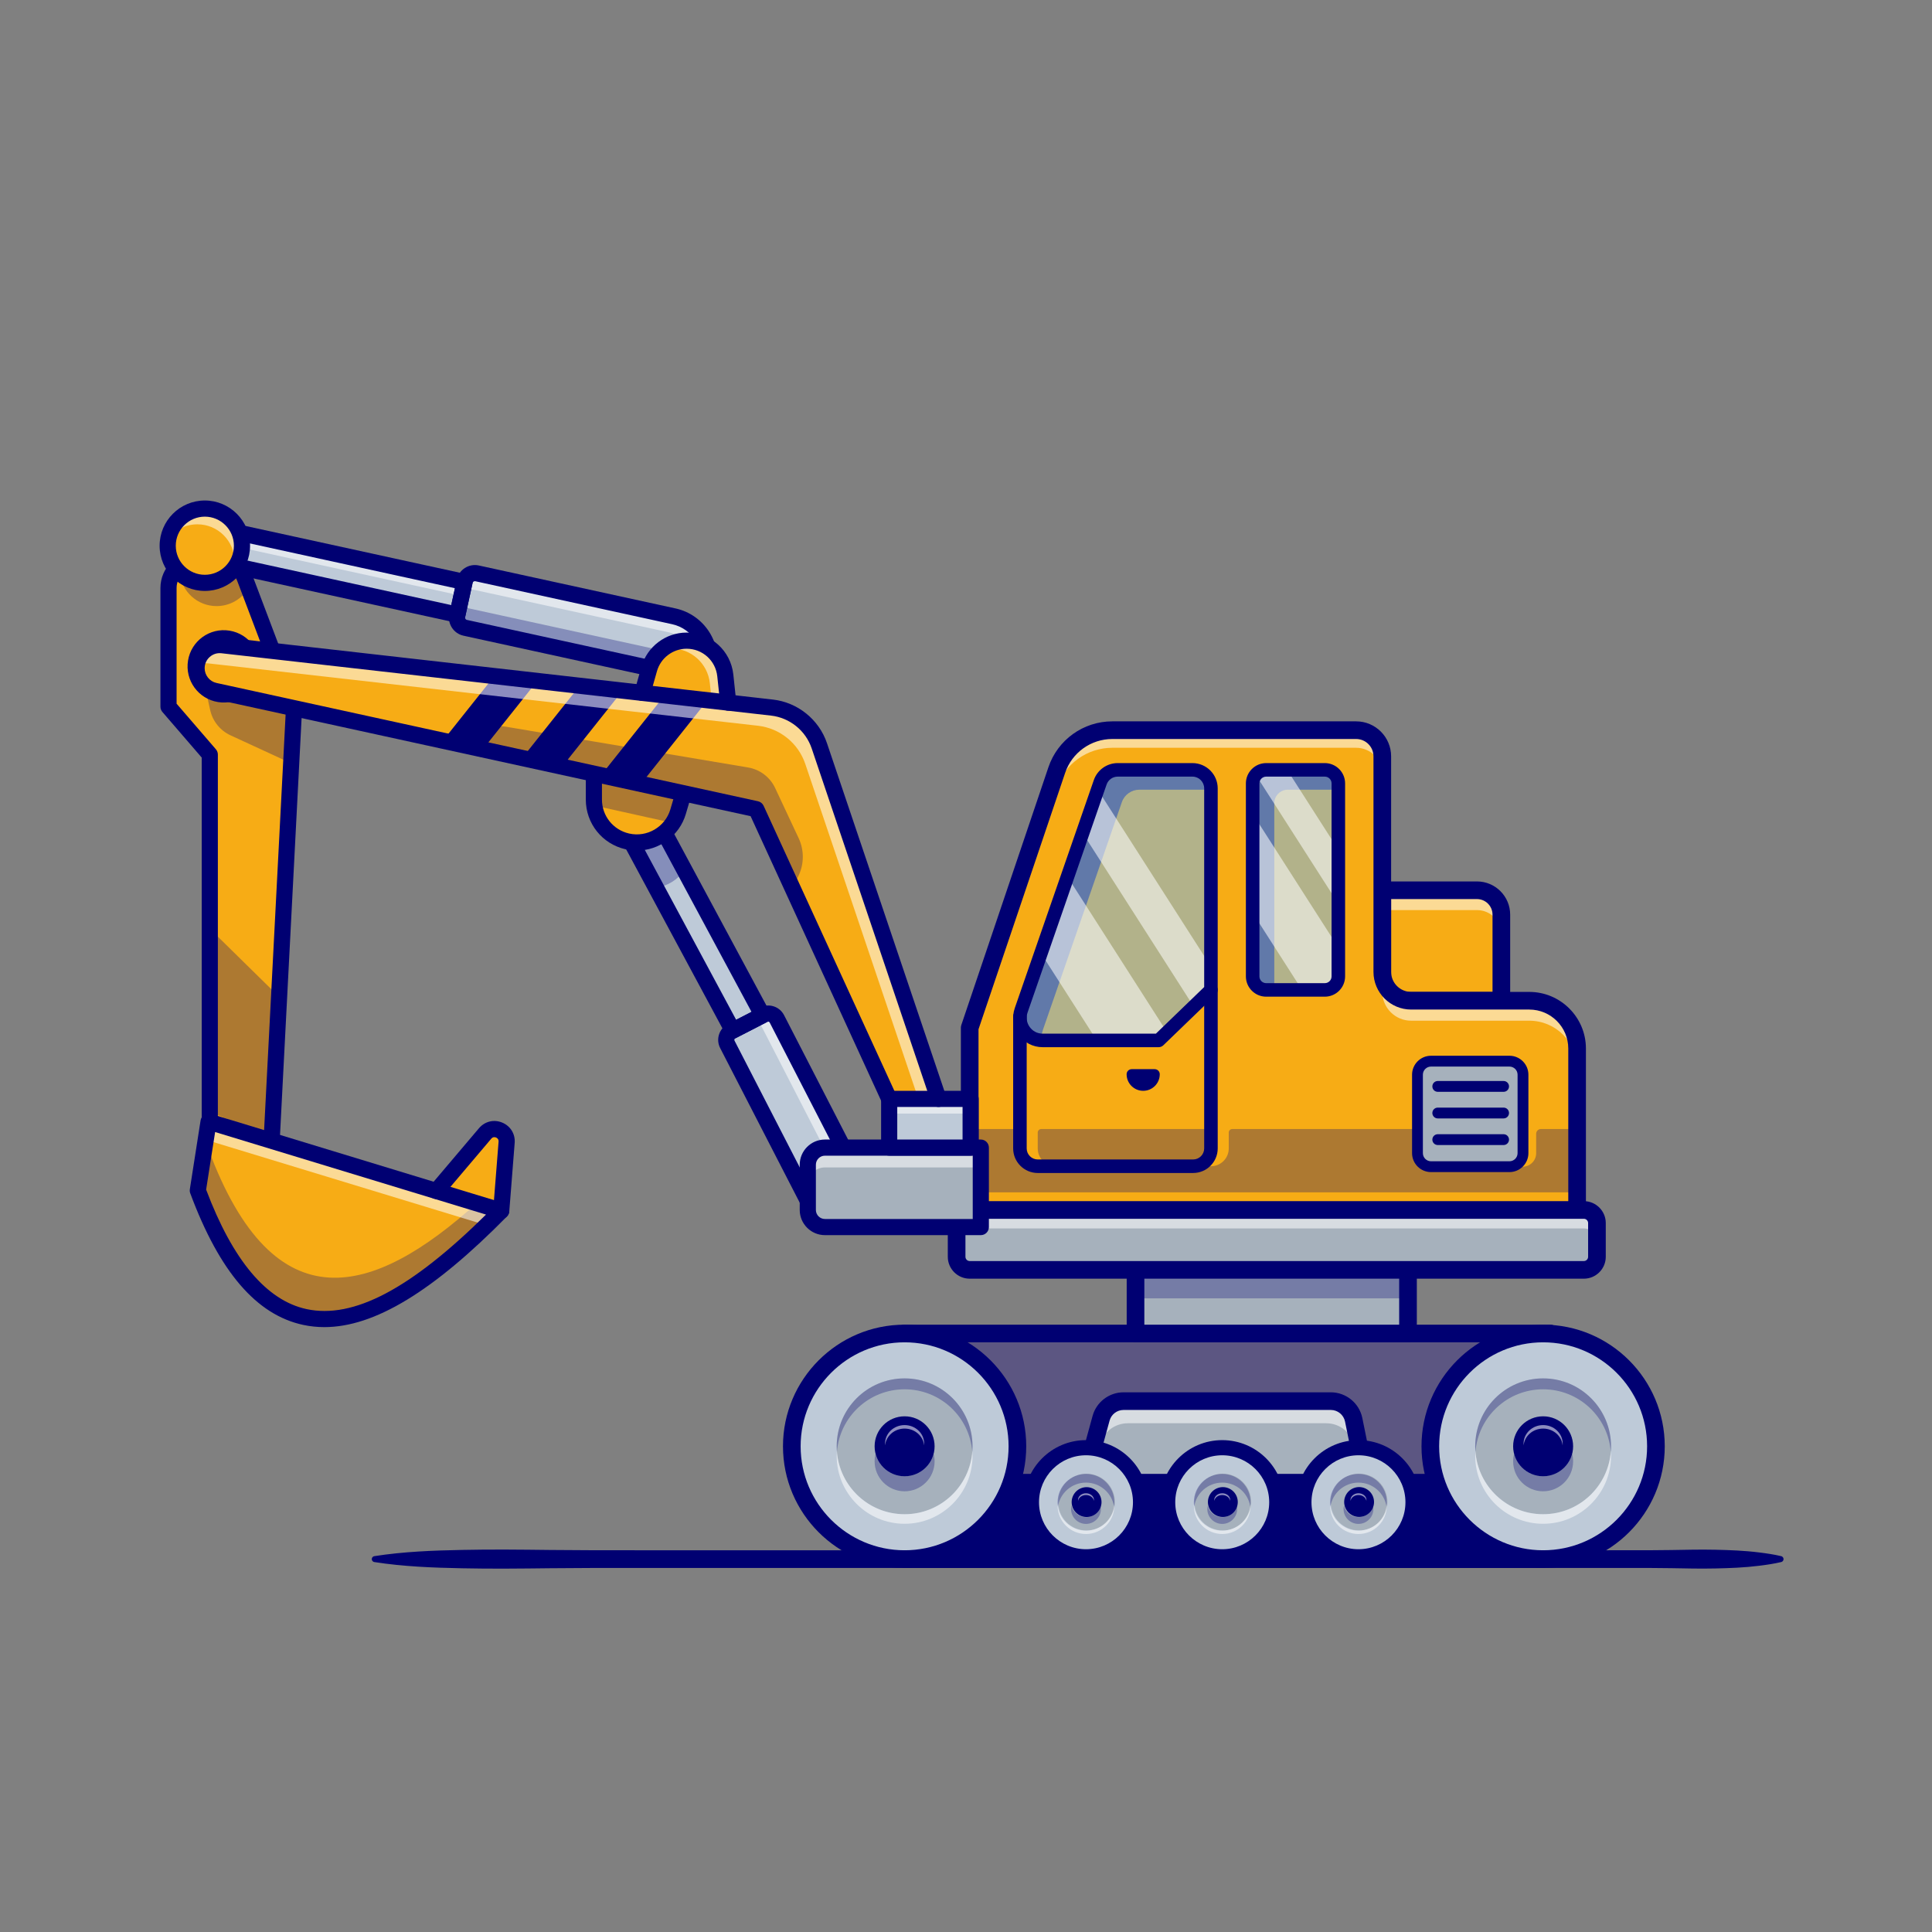 <?xml version="1.0" encoding="utf-8"?>
<!-- Generator: Adobe Illustrator 27.5.0, SVG Export Plug-In . SVG Version: 6.00 Build 0)  -->
<svg version="1.1" id="Layer_1" xmlns="http://www.w3.org/2000/svg" xmlns:xlink="http://www.w3.org/1999/xlink" x="0px" y="0px"
	 viewBox="0 0 4000 4000" style="enable-background:new 0 0 4000 4000;" xml:space="preserve">
<rect x="0" y="0" width="4000" height="4000" fill="#808080" stroke="none"/>
<g>
	<!-- <rect style="fill:#E4F1F2;" width="4000" height="4000"/> -->
	<g>
		<g>
			<polygon style="fill:#5C5682;" points="3209.942,2760.857 1872.89,2760.857 1842.449,3079.563 3194.854,3079.563 			"/>
			<path style="fill:#000072;" d="M3197.446,3082.28H1839.463l30.957-324.141h1342.373L3197.446,3082.28z M1845.439,3076.845
				h1346.821l14.829-313.271H1875.361L1845.439,3076.845z"/>
		</g>
		<g>
			<path style="fill:#A6B1BC;" d="M2861.217,3227.946h-661.455l77.576-283.041c7.123-25.989,30.744-44.007,57.691-44.007h410.874
				c28.448,0,52.96,20.035,58.622,47.913L2861.217,3227.946z"/>
			<path style="fill:#000072;" d="M2864.414,3230.561h-668.081l78.486-286.348c7.412-27.043,32.173-45.93,60.21-45.93h410.874
				c29.565,0,55.298,21.033,61.187,50.007L2864.414,3230.561z M2203.188,3225.331h654.829l-56.055-276.001
				c-5.391-26.55-28.97-45.818-56.06-45.818h-410.874c-25.693,0-48.379,17.305-55.171,42.083L2203.188,3225.331z"/>
		</g>
		<g style="opacity:0.55;">
			<path style="fill:#FFFFFF;" d="M2861.24,3227.921h-9.299l-47.39-233.308c-5.714-27.84-30.193-47.894-58.649-47.894h-410.88
				c-26.944,0-50.583,18.037-57.697,44.029l-65.035,237.173h-12.548l77.583-282.995c7.114-25.992,30.753-44.029,57.697-44.029
				h410.88c28.457,0,52.936,20.054,58.649,47.894L2861.24,3227.921z"/>
		</g>
		<g>
			<rect x="1911.764" y="3051.511" style="fill:#000072;" width="1275.305" height="174.282"/>
		</g>
		<g>
			<path style="fill:#000072;" d="M2861.216,3246.213h-661.455c-5.698,0-11.069-2.659-14.521-7.188
				c-3.457-4.531-4.6-10.413-3.096-15.908l79.917-291.587c7.896-28.792,34.258-48.899,64.106-48.899h429.229
				c31.475,0,58.872,22.39,65.142,53.237l58.579,288.442c1.089,5.371-0.288,10.95-3.76,15.195
				C2871.89,3243.749,2866.699,3246.213,2861.216,3246.213z M2223.706,3209.679h615.161l-54.131-266.538
				c-2.822-13.892-15.161-23.977-29.341-23.977h-429.229c-13.442,0-25.317,9.055-28.872,22.024L2223.706,3209.679z"/>
		</g>
		<g>
			<circle style="fill:#BECAD8;" cx="1872.89" cy="2994.401" r="233.544"/>
			<path style="fill:#000072;" d="M1872.891,3230.561c-130.22,0-236.157-105.942-236.157-236.16s105.938-236.16,236.157-236.16
				s236.157,105.942,236.157,236.16S2003.11,3230.561,1872.891,3230.561z M1872.891,2763.471
				c-127.334,0-230.933,103.594-230.933,230.93s103.599,230.93,230.933,230.93s230.933-103.594,230.933-230.93
				S2000.225,2763.471,1872.891,2763.471z"/>
		</g>
		<g>
			<circle style="fill:#A6B1BC;" cx="1872.89" cy="2994.401" r="140.614"/>
		</g>
		<g style="opacity:0.3;">
			<path style="fill:#000072;" d="M2013.498,2994.411c0,3.787-0.17,7.573-0.508,11.305
				c-5.708-72.406-66.245-129.326-140.121-129.326c-73.876,0-134.356,56.919-140.065,129.326c-0.339-3.731-0.509-7.518-0.509-11.305
				c0-77.663,62.911-140.63,140.574-140.63C1950.531,2853.781,2013.498,2916.748,2013.498,2994.411z"/>
		</g>
		<g style="opacity:0.55;">
			<path style="fill:#FFFFFF;" d="M2013.498,3014.194c0,77.663-62.966,140.629-140.629,140.629
				c-77.663,0-140.574-62.966-140.574-140.629c0-3.335,0.113-6.614,0.396-9.892c5.031,73.084,65.849,130.738,140.178,130.738
				c74.327,0,135.203-57.653,140.234-130.738C2013.385,3007.58,2013.498,3010.859,2013.498,3014.194z"/>
		</g>
		<g>
			<circle style="fill:#000072;" cx="1872.89" cy="2994.401" r="62.091"/>
		</g>
		<g style="opacity:0.55;">
			<path style="fill:#FFFFFF;" d="M1913.412,2988.888c0,1.222-0.074,2.41-0.185,3.598c-1.881-19.494-19.256-34.761-40.357-34.761
				s-38.439,15.267-40.32,34.761c-0.111-1.188-0.184-2.376-0.184-3.598c0-21.206,18.149-38.395,40.504-38.395
				C1895.263,2950.493,1913.412,2967.682,1913.412,2988.888z"/>
		</g>
		<g style="opacity:0.3;">
			<path style="fill:#000072;" d="M1934.988,3025.499c0,34.309-27.81,62.062-62.119,62.062c-34.253,0-62.062-27.753-62.062-62.062
				c0-5.37,0.678-10.571,1.978-15.544c6.896,26.735,31.201,46.519,60.085,46.519c28.939,0,53.245-19.783,60.14-46.519
				C1934.309,3014.928,1934.988,3020.129,1934.988,3025.499z"/>
		</g>
		<g>
			<path style="fill:#000072;" d="M1872.891,3246.213c-138.848,0-251.812-112.964-251.812-251.812s112.964-251.812,251.812-251.812
				s251.812,112.964,251.812,251.812S2011.738,3246.213,1872.891,3246.213z M1872.891,2779.123
				c-118.706,0-215.278,96.572-215.278,215.278s96.572,215.278,215.278,215.278s215.278-96.572,215.278-215.278
				S1991.597,2779.123,1872.891,2779.123z"/>
		</g>
		<g>
			<circle style="fill:#BECAD8;" cx="3194.875" cy="2994.401" r="233.544"/>
			<path style="fill:#000072;" d="M3194.873,3230.561c-130.215,0-236.152-105.942-236.152-236.16s105.938-236.16,236.152-236.16
				c130.22,0,236.157,105.942,236.157,236.16S3325.093,3230.561,3194.873,3230.561z M3194.873,2763.471
				c-127.334,0-230.928,103.594-230.928,230.93s103.594,230.93,230.928,230.93s230.933-103.594,230.933-230.93
				S3322.207,2763.471,3194.873,2763.471z"/>
		</g>
		<g>
			<circle style="fill:#A6B1BC;" cx="3194.875" cy="2994.401" r="140.614"/>
		</g>
		<g style="opacity:0.3;">
			<path style="fill:#000072;" d="M3335.483,2994.411c0,3.787-0.17,7.573-0.509,11.305c-5.708-72.406-66.245-129.326-140.12-129.326
				c-73.876,0-134.356,56.919-140.065,129.326c-0.34-3.731-0.509-7.518-0.509-11.305c0-77.663,62.911-140.63,140.574-140.63
				C3272.517,2853.781,3335.483,2916.748,3335.483,2994.411z"/>
		</g>
		<g style="opacity:0.55;">
			<path style="fill:#FFFFFF;" d="M3335.483,3014.194c0,77.663-62.966,140.629-140.629,140.629
				c-77.663,0-140.574-62.966-140.574-140.629c0-3.335,0.113-6.614,0.396-9.892c5.031,73.084,65.849,130.738,140.178,130.738
				c74.327,0,135.203-57.653,140.233-130.738C3335.37,3007.58,3335.483,3010.859,3335.483,3014.194z"/>
		</g>
		<g>
			<circle style="fill:#000072;" cx="3194.875" cy="2994.401" r="62.091"/>
		</g>
		<g style="opacity:0.3;">
			<path style="fill:#000072;" d="M3256.973,3025.499c0,34.309-27.81,62.062-62.119,62.062c-34.253,0-62.063-27.753-62.063-62.062
				c0-5.37,0.677-10.571,1.978-15.544c6.896,26.735,31.201,46.519,60.085,46.519c28.939,0,53.244-19.783,60.14-46.519
				C3256.294,3014.928,3256.973,3020.129,3256.973,3025.499z"/>
		</g>
		<g>
			<path style="fill:#000072;" d="M3194.873,3246.213c-138.848,0-251.807-112.964-251.807-251.812s112.959-251.812,251.807-251.812
				s251.812,112.964,251.812,251.812S3333.721,3246.213,3194.873,3246.213z M3194.873,2779.123
				c-118.701,0-215.273,96.572-215.273,215.278s96.572,215.278,215.273,215.278c118.706,0,215.278-96.572,215.278-215.278
				S3313.579,2779.123,3194.873,2779.123z"/>
		</g>
		<g>
			<path style="fill:#000072;" d="M3194.873,3246.213H1872.891c-10.088,0-18.267-8.179-18.267-18.267s8.179-18.267,18.267-18.267
				h1321.982c10.088,0,18.267,8.179,18.267,18.267S3204.961,3246.213,3194.873,3246.213z"/>
		</g>
		<g>
			<path style="fill:#000072;" d="M3209.941,2779.123H1872.891c-10.088,0-18.267-8.179-18.267-18.267s8.179-18.267,18.267-18.267
				h1337.051c10.088,0,18.267,8.179,18.267,18.267S3220.029,2779.123,3209.941,2779.123z"/>
		</g>
		<g>
			<g>
				
					<ellipse transform="matrix(0.707 -0.707 0.707 0.707 -1540.732 2500.845)" style="fill:#BECAD8;" cx="2248.422" cy="3110.251" rx="112.95" ry="112.95"/>
				<path style="fill:#000072;" d="M2248.423,3225.815c-63.721,0-115.562-51.843-115.562-115.564s51.841-115.564,115.562-115.564
					s115.562,51.843,115.562,115.564S2312.144,3225.815,2248.423,3225.815z M2248.423,2999.916
					c-60.84,0-110.337,49.495-110.337,110.334s49.497,110.334,110.337,110.334s110.337-49.495,110.337-110.334
					S2309.263,2999.916,2248.423,2999.916z"/>
			</g>
			<g>
				
					<ellipse transform="matrix(0.924 -0.383 0.383 0.924 -1019.09 1097.187)" style="fill:#A6B1BC;" cx="2248.422" cy="3110.251" rx="58.74" ry="58.74"/>
			</g>
			<g style="opacity:0.55;">
				<path style="fill:#FFFFFF;" d="M2307.19,3117.219c0,32.439-26.329,58.768-58.769,58.768s-58.769-26.329-58.769-58.768
					c0-1.143,0.057-2.342,0.114-3.485c1.771,30.841,27.357,55.285,58.654,55.285s56.884-24.444,58.654-55.285
					C2307.133,3114.877,2307.19,3116.076,2307.19,3117.219z"/>
			</g>
			<g style="opacity:0.3;">
				<path style="fill:#000072;" d="M2307.19,3110.251c0,3.027-0.229,6.054-0.686,8.967c-4.397-28.1-28.727-49.631-58.083-49.631
					s-53.686,21.531-58.083,49.631c-0.458-2.913-0.686-5.94-0.686-8.967c0-32.44,26.329-58.711,58.769-58.711
					S2307.19,3077.811,2307.19,3110.251z"/>
			</g>
			<g>
				
					<ellipse transform="matrix(0.924 -0.383 0.383 0.924 -1019.09 1097.187)" style="fill:#000072;" cx="2248.422" cy="3110.251" rx="30.898" ry="30.898"/>
			</g>
			<g style="opacity:0.3;">
				<path style="fill:#000072;" d="M2279.319,3124.186c0,17.077-13.821,30.897-30.897,30.897s-30.897-13.821-30.897-30.897
					c0-2.399,0.285-4.741,0.799-6.967c3.141,13.706,15.42,23.929,30.098,23.929s26.957-10.223,30.098-23.929
					C2279.034,3119.445,2279.319,3121.787,2279.319,3124.186z"/>
			</g>
			<g style="opacity:0.55;">
				<path style="fill:#FFFFFF;" d="M2264.945,3105.469c0,0.614-0.061,1.227-0.153,1.841c-1.069-6.777-7.972-11.994-16.371-11.994
					c-8.399,0-15.302,5.217-16.371,11.994c-0.092-0.614-0.153-1.227-0.153-1.841c0-7.647,7.391-13.836,16.523-13.836
					S2264.945,3097.822,2264.945,3105.469z"/>
			</g>
			<g>
				<path style="fill:#000072;" d="M2248.423,3238.881c-70.928,0-128.633-57.703-128.633-128.63s57.705-128.63,128.633-128.63
					s128.633,57.703,128.633,128.63S2319.351,3238.881,2248.423,3238.881z M2248.423,3012.983
					c-53.633,0-97.266,43.635-97.266,97.268s43.633,97.268,97.266,97.268s97.266-43.635,97.266-97.268
					S2302.056,3012.983,2248.423,3012.983z"/>
			</g>
		</g>
		<g>
			<g>
				
					<ellipse transform="matrix(0.707 -0.707 0.707 0.707 -1458.116 2700.297)" style="fill:#BECAD8;" cx="2530.489" cy="3110.251" rx="112.95" ry="112.95"/>
				<path style="fill:#000072;" d="M2530.488,3225.815c-63.721,0-115.562-51.843-115.562-115.564s51.841-115.564,115.562-115.564
					s115.562,51.843,115.562,115.564S2594.209,3225.815,2530.488,3225.815z M2530.488,2999.916
					c-60.84,0-110.337,49.495-110.337,110.334s49.497,110.334,110.337,110.334s110.337-49.495,110.337-110.334
					S2591.328,2999.916,2530.488,2999.916z"/>
			</g>
			<g>
				
					<ellipse transform="matrix(0.924 -0.383 0.383 0.924 -997.619 1205.13)" style="fill:#A6B1BC;" cx="2530.489" cy="3110.251" rx="58.74" ry="58.74"/>
			</g>
			<g style="opacity:0.55;">
				<path style="fill:#FFFFFF;" d="M2589.258,3117.219c0,32.439-26.329,58.768-58.769,58.768c-32.439,0-58.769-26.329-58.769-58.768
					c0-1.143,0.057-2.342,0.114-3.485c1.771,30.841,27.357,55.285,58.654,55.285s56.884-24.444,58.654-55.285
					C2589.201,3114.877,2589.258,3116.076,2589.258,3117.219z"/>
			</g>
			<g style="opacity:0.3;">
				<path style="fill:#000072;" d="M2589.258,3110.251c0,3.027-0.229,6.054-0.686,8.967c-4.397-28.1-28.727-49.631-58.083-49.631
					s-53.686,21.531-58.083,49.631c-0.457-2.913-0.686-5.94-0.686-8.967c0-32.44,26.329-58.711,58.769-58.711
					C2562.928,3051.539,2589.258,3077.811,2589.258,3110.251z"/>
			</g>
			<g>
				
					<ellipse transform="matrix(0.924 -0.383 0.383 0.924 -997.619 1205.129)" style="fill:#000072;" cx="2530.489" cy="3110.251" rx="30.898" ry="30.898"/>
			</g>
			<g style="opacity:0.3;">
				<path style="fill:#000072;" d="M2561.386,3124.186c0,17.077-13.821,30.897-30.897,30.897c-17.077,0-30.897-13.821-30.897-30.897
					c0-2.399,0.285-4.741,0.799-6.967c3.141,13.706,15.42,23.929,30.098,23.929s26.957-10.223,30.098-23.929
					C2561.101,3119.445,2561.386,3121.787,2561.386,3124.186z"/>
			</g>
			<g style="opacity:0.55;">
				<path style="fill:#FFFFFF;" d="M2547.013,3105.469c0,0.614-0.061,1.227-0.153,1.841c-1.069-6.777-7.972-11.994-16.371-11.994
					c-8.399,0-15.302,5.217-16.371,11.994c-0.092-0.614-0.153-1.227-0.153-1.841c0-7.647,7.391-13.836,16.523-13.836
					S2547.013,3097.822,2547.013,3105.469z"/>
			</g>
			<g>
				<path style="fill:#000072;" d="M2530.488,3238.881c-70.928,0-128.633-57.703-128.633-128.63s57.705-128.63,128.633-128.63
					s128.633,57.703,128.633,128.63S2601.416,3238.881,2530.488,3238.881z M2530.488,3012.983
					c-53.633,0-97.266,43.635-97.266,97.268s43.633,97.268,97.266,97.268s97.266-43.635,97.266-97.268
					S2584.121,3012.983,2530.488,3012.983z"/>
			</g>
		</g>
		<g>
			<rect x="2350.977" y="2570.446" style="fill:#A6B1BC;" width="564.135" height="190.411"/>
			<path style="fill:#000072;" d="M2917.725,2763.471h-569.36v-195.64h569.36V2763.471z M2353.589,2758.241H2912.5v-185.181
				h-558.911V2758.241z"/>
		</g>
		<g style="opacity:0.3;">
			<rect x="2350.978" y="2570.445" style="fill:#000072;" width="564.141" height="117.634"/>
		</g>
		<g>
			<path style="fill:#000072;" d="M2915.112,2779.123h-564.136c-10.088,0-18.267-8.179-18.267-18.267v-190.41
				c0-10.088,8.179-18.267,18.267-18.267h564.136c10.088,0,18.267,8.179,18.267,18.267v190.41
				C2933.379,2770.944,2925.2,2779.123,2915.112,2779.123z M2369.243,2742.59h527.603v-153.877h-527.603V2742.59z"/>
		</g>
		<g>
			<path style="fill:#F7AC15;" d="M3108.375,2071.919h-246.472v-228.733h196.057c27.843,0,50.415,22.571,50.415,50.415V2071.919z"/>
			<path style="fill:#000072;" d="M3110.986,2074.533h-251.694v-233.962h198.667c29.238,0,53.027,23.789,53.027,53.03V2074.533z
				 M2864.517,2069.303h241.245V1893.6c0-26.357-21.445-47.8-47.803-47.8h-193.442V2069.303z"/>
		</g>
		<g style="opacity:0.55;">
			<path style="fill:#FFFFFF;" d="M3108.375,1893.6v41.06c0-27.84-22.575-50.415-50.415-50.415h-196.057v-41.06h196.057
				C3085.8,1843.186,3108.375,1865.76,3108.375,1893.6z"/>
		</g>
		<g>
			<path style="fill:#000072;" d="M3108.374,2090.185h-246.47c-10.088,0-18.267-8.179-18.267-18.267v-228.733
				c0-10.088,8.179-18.267,18.267-18.267h196.055c37.871,0,68.682,30.811,68.682,68.682v178.318
				C3126.641,2082.006,3118.462,2090.185,3108.374,2090.185z M2880.171,2053.652h209.937V1893.6
				c0-17.727-14.419-32.148-32.148-32.148h-177.788V2053.652z"/>
		</g>
		<g>
			<path style="fill:#F7AC15;" d="M2007.654,2505.112v-377.177l180.321-533.686c16.659-49.304,62.906-82.494,114.948-82.494h504.831
				c29.906,0,54.149,24.243,54.149,54.149v446.264c0,32.999,26.751,59.751,59.751,59.751h244.605
				c54.655,0,98.962,44.307,98.962,98.962v334.231"/>
			<path style="fill:#000072;" d="M3267.832,2505.112h-5.225v-334.231c0-53.127-43.223-96.348-96.348-96.348h-244.604
				c-34.39,0-62.363-27.979-62.363-62.366v-446.262c0-28.418-23.12-51.536-51.538-51.536h-504.829
				c-50.962,0-96.162,32.437-112.476,80.718l-180.181,533.279v376.746h-5.225v-377.605l0.137-0.408l180.317-533.687
				c17.031-50.405,64.224-84.272,117.427-84.272h504.829c31.299,0,56.763,25.466,56.763,56.765v446.262
				c0,31.506,25.635,57.136,57.139,57.136h244.604c56.006,0,101.572,45.569,101.572,101.577V2505.112z"/>
		</g>
		<g>
			<g style="opacity:0.3;">
				<path style="fill:#000072;" d="M3190.286,2337.529c-5.424,0-9.819,4.396-9.819,9.817v40.15
					c0,15.463-12.489,28.008-28.008,28.008h-162.392c-15.468,0-28.008-12.538-28.008-28.008v-49.967h-410.767
					c-4.022,0-7.282,3.262-7.282,7.282v32.883c0,20.356-16.501,36.857-36.86,36.857h-36.913c20.389,0,36.913-16.525,36.913-36.857
					v-40.165h-351.333c-4.023,0-7.282,3.262-7.282,7.282v32.883c0,20.333,16.469,36.857,36.86,36.857h-36.86
					c-20.389,0-36.916-16.525-36.916-36.857v-40.165h-103.966v131.009h1257.568v-131.009H3190.286z"/>
			</g>
		</g>
		<g style="opacity:0.55;">
			<path style="fill:#FFFFFF;" d="M2861.903,1602.364c0-29.913-24.255-54.168-54.168-54.168h-504.819
				c-52.039,0-98.309,33.218-114.946,82.512l-180.317,533.667v-51.815l180.317-533.667c16.637-49.294,62.906-82.512,114.946-82.512
				h504.819c29.913,0,54.168,24.255,54.168,54.168V1602.364z"/>
		</g>
		<g style="opacity:0.55;">
			<path style="fill:#FFFFFF;" d="M3265.221,2160.427v51.815c0-54.672-44.309-98.981-98.981-98.981h-244.568
				c-32.993,0-59.769-26.719-59.769-59.713v-51.815c0,32.994,26.776,59.713,59.769,59.713h244.568
				C3220.912,2061.445,3265.221,2105.754,3265.221,2160.427z"/>
		</g>
		<g>
			<path style="fill:#000072;" d="M2507.152,1632.172v2.801h-148.275c-16.301,0-30.865,10.363-36.187,25.768l-163.624,471.938
				c-2.465,7.17-3.137,14.452-2.241,21.342c-31.369-1.177-52.936-32.49-42.572-62.402l163.624-471.938
				c5.322-15.461,19.886-25.767,36.187-25.767h154.773C2490.01,1593.913,2507.152,1611.054,2507.152,1632.172z"/>
		</g>
		<g>
			<path style="fill:#000072;" d="M2770.876,1621.921v13.052h-104.582c-15.461,0-28.008,12.548-28.008,28.008v386.513h-16.805
				c-15.46,0-28.008-12.548-28.008-28.008v-399.564c0-15.461,12.548-28.008,28.008-28.008h121.387
				C2758.329,1593.913,2770.876,1606.461,2770.876,1621.921z"/>
		</g>
		<g>
			<path style="fill:#000072;" d="M3265.22,2523.378c-10.088,0-18.267-8.179-18.267-18.267v-334.231
				c0-44.497-36.196-80.696-80.693-80.696h-244.604c-43.018,0-78.018-35-78.018-78.018v-446.262
				c0-19.788-16.099-35.884-35.884-35.884h-504.829c-44.243,0-83.481,28.162-97.646,70.076l-179.355,530.842v374.172
				c0,10.088-8.179,18.267-18.267,18.267s-18.267-8.179-18.267-18.267v-377.175c0-1.987,0.327-3.962,0.962-5.847l180.317-533.687
				c19.185-56.77,72.334-94.915,132.256-94.915h504.829c39.932,0,72.417,32.488,72.417,72.417v446.262
				c0,22.876,18.608,41.484,41.484,41.484h244.604c64.639,0,117.227,52.59,117.227,117.229v334.231
				C3283.486,2515.199,3275.308,2523.378,3265.22,2523.378z"/>
		</g>
		<g style="opacity:0.67;">
			<path style="fill:#91B5C4;" d="M2507.152,1632.172v417.322l-35.739,34.45l-55.12,53.272l-17.477,16.861H2158.73
				c-32.377,0-55.064-31.929-44.477-62.458l40.948-118.083l54.896-158.414l31.369-90.41l31.201-89.906l5.209-15.125
				c5.322-15.461,19.886-25.767,36.187-25.767h154.773C2490.01,1593.913,2507.152,1611.054,2507.152,1632.172z"/>
		</g>
		<defs>
			<filter id="Adobe_OpacityMaskFilter" filterUnits="userSpaceOnUse" x="2241.466" y="1634.805" width="265.685" height="449.139">
				<feFlood  style="flood-color:white;flood-opacity:1" result="back"/>
				<feBlend  in="SourceGraphic" in2="back" mode="normal"/>
			</filter>
		</defs>
		<mask maskUnits="userSpaceOnUse" x="2241.466" y="1634.805" width="265.685" height="449.139" id="SVGID_1_">
			<g style="filter:url(#Adobe_OpacityMaskFilter);">
				<defs>
					
						<filter id="Adobe_OpacityMaskFilter_00000028324423509075401230000005897262209777063329_" filterUnits="userSpaceOnUse" x="2241.466" y="1634.805" width="265.685" height="449.139">
						<feFlood  style="flood-color:white;flood-opacity:1" result="back"/>
						<feBlend  in="SourceGraphic" in2="back" mode="normal"/>
					</filter>
				</defs>
				<mask maskUnits="userSpaceOnUse" x="2241.466" y="1634.805" width="265.685" height="449.139" id="SVGID_1_">
					<g style="filter:url(#Adobe_OpacityMaskFilter_00000028324423509075401230000005897262209777063329_);">
					</g>
				</mask>
				
					<linearGradient id="SVGID_00000130626655776593597750000018254978988068414593_" gradientUnits="userSpaceOnUse" x1="2249.141" y1="1669.078" x2="2509.617" y2="2072.396">
					<stop  offset="0" style="stop-color:#FFFFFF"/>
					<stop  offset="1" style="stop-color:#000000"/>
				</linearGradient>
				<polygon style="mask:url(#SVGID_1_);fill:url(#SVGID_00000130626655776593597750000018254978988068414593_);" points="
					2507.152,2001.096 2507.152,2049.494 2471.413,2083.944 2241.466,1724.711 2272.667,1634.805 				"/>
			</g>
		</mask>
		
			<linearGradient id="SVGID_00000152233755586990826410000011905060815946878595_" gradientUnits="userSpaceOnUse" x1="2249.141" y1="1669.078" x2="2509.617" y2="2072.396">
			<stop  offset="0" style="stop-color:#FFFFFF"/>
			<stop  offset="1" style="stop-color:#FFFFFF"/>
		</linearGradient>
		<polygon style="opacity:0.55;fill:url(#SVGID_00000152233755586990826410000011905060815946878595_);" points="2507.152,2001.096 
			2507.152,2049.494 2471.413,2083.944 2241.466,1724.711 2272.667,1634.805 		"/>
		<defs>
			
				<filter id="Adobe_OpacityMaskFilter_00000056387709881568597630000016663440574440164229_" filterUnits="userSpaceOnUse" x="2155.201" y="1815.121" width="261.092" height="338.955">
				<feFlood  style="flood-color:white;flood-opacity:1" result="back"/>
				<feBlend  in="SourceGraphic" in2="back" mode="normal"/>
			</filter>
		</defs>
		
			<mask maskUnits="userSpaceOnUse" x="2155.201" y="1815.121" width="261.092" height="338.955" id="SVGID_00000090986608509211487900000018003488389777118119_">
			<g style="filter:url(#Adobe_OpacityMaskFilter_00000056387709881568597630000016663440574440164229_);">
				<defs>
					
						<filter id="Adobe_OpacityMaskFilter_00000029023490379440247650000004152226385435917227_" filterUnits="userSpaceOnUse" x="2155.201" y="1815.121" width="261.092" height="338.955">
						<feFlood  style="flood-color:white;flood-opacity:1" result="back"/>
						<feBlend  in="SourceGraphic" in2="back" mode="normal"/>
					</filter>
				</defs>
				
					<mask maskUnits="userSpaceOnUse" x="2155.201" y="1815.121" width="261.092" height="338.955" id="SVGID_00000090986608509211487900000018003488389777118119_">
					<g style="filter:url(#Adobe_OpacityMaskFilter_00000029023490379440247650000004152226385435917227_);">
					</g>
				</mask>
				
					<linearGradient id="SVGID_00000032610099529941375380000008545515804155478662_" gradientUnits="userSpaceOnUse" x1="2099.198" y1="1765.917" x2="2359.674" y2="2169.235">
					<stop  offset="0" style="stop-color:#FFFFFF"/>
					<stop  offset="1" style="stop-color:#000000"/>
				</linearGradient>
				
					<polygon style="mask:url(#SVGID_00000090986608509211487900000018003488389777118119_);fill:url(#SVGID_00000032610099529941375380000008545515804155478662_);" points="
					2416.293,2137.216 2398.816,2154.076 2270.762,2154.076 2155.201,1973.536 2210.097,1815.121 				"/>
			</g>
		</mask>
		
			<linearGradient id="SVGID_00000177467852457599127790000014919742895890174900_" gradientUnits="userSpaceOnUse" x1="2099.198" y1="1765.917" x2="2359.674" y2="2169.235">
			<stop  offset="0" style="stop-color:#FFFFFF"/>
			<stop  offset="1" style="stop-color:#FFFFFF"/>
		</linearGradient>
		<polygon style="opacity:0.55;fill:url(#SVGID_00000177467852457599127790000014919742895890174900_);" points="2416.293,2137.216 
			2398.816,2154.076 2270.762,2154.076 2155.201,1973.536 2210.097,1815.121 		"/>
		<g style="opacity:0.67;">
			<path style="fill:#91B5C4;" d="M2770.876,1621.921v399.564c0,15.461-12.548,28.008-28.008,28.008h-121.387
				c-15.46,0-28.008-12.548-28.008-28.008v-399.564c0-6.778,2.409-12.996,6.385-17.813v-0.056
				c5.21-6.218,12.94-10.139,21.623-10.139h121.387C2758.329,1593.913,2770.876,1606.461,2770.876,1621.921z"/>
		</g>
		<defs>
			
				<filter id="Adobe_OpacityMaskFilter_00000123442709095204995700000002100989322362357661_" filterUnits="userSpaceOnUse" x="2599.858" y="1593.913" width="171.018" height="277.225">
				<feFlood  style="flood-color:white;flood-opacity:1" result="back"/>
				<feBlend  in="SourceGraphic" in2="back" mode="normal"/>
			</filter>
		</defs>
		
			<mask maskUnits="userSpaceOnUse" x="2599.858" y="1593.913" width="171.018" height="277.225" id="SVGID_00000173847195207534207760000004979997624276033433_">
			<g style="filter:url(#Adobe_OpacityMaskFilter_00000123442709095204995700000002100989322362357661_);">
				<defs>
					
						<filter id="Adobe_OpacityMaskFilter_00000065776807494775535070000017740873578486025881_" filterUnits="userSpaceOnUse" x="2599.858" y="1593.913" width="171.018" height="277.225">
						<feFlood  style="flood-color:white;flood-opacity:1" result="back"/>
						<feBlend  in="SourceGraphic" in2="back" mode="normal"/>
					</filter>
				</defs>
				
					<mask maskUnits="userSpaceOnUse" x="2599.858" y="1593.913" width="171.018" height="277.225" id="SVGID_00000173847195207534207760000004979997624276033433_">
					<g style="filter:url(#Adobe_OpacityMaskFilter_00000065776807494775535070000017740873578486025881_);">
					</g>
				</mask>
				
					<linearGradient id="SVGID_00000161627194005573236500000016267289442037266090_" gradientUnits="userSpaceOnUse" x1="2529.048" y1="1469.046" x2="2831.536" y2="1891.036">
					<stop  offset="0" style="stop-color:#FFFFFF"/>
					<stop  offset="1" style="stop-color:#000000"/>
				</linearGradient>
				
					<path style="mask:url(#SVGID_00000173847195207534207760000004979997624276033433_);fill:url(#SVGID_00000161627194005573236500000016267289442037266090_);" d="
					M2770.876,1759.385v111.753l-171.018-267.03v-0.056c5.21-6.218,12.94-10.139,21.623-10.139h43.469L2770.876,1759.385z"/>
			</g>
		</mask>
		
			<linearGradient id="SVGID_00000033369127644930121050000007388371207950822580_" gradientUnits="userSpaceOnUse" x1="2529.048" y1="1469.046" x2="2831.536" y2="1891.036">
			<stop  offset="0" style="stop-color:#FFFFFF"/>
			<stop  offset="1" style="stop-color:#FFFFFF"/>
		</linearGradient>
		<path style="opacity:0.55;fill:url(#SVGID_00000033369127644930121050000007388371207950822580_);" d="M2770.876,1759.385v111.753
			l-171.018-267.03v-0.056c5.21-6.218,12.94-10.139,21.623-10.139h43.469L2770.876,1759.385z"/>
		<defs>
			
				<filter id="Adobe_OpacityMaskFilter_00000067226805414660627270000009726245361566290863_" filterUnits="userSpaceOnUse" x="2593.473" y="1684.715" width="177.404" height="364.778">
				<feFlood  style="flood-color:white;flood-opacity:1" result="back"/>
				<feBlend  in="SourceGraphic" in2="back" mode="normal"/>
			</filter>
		</defs>
		
			<mask maskUnits="userSpaceOnUse" x="2593.473" y="1684.715" width="177.404" height="364.778" id="SVGID_00000080923201400784188670000005508524797353136784_">
			<g style="filter:url(#Adobe_OpacityMaskFilter_00000067226805414660627270000009726245361566290863_);">
				<defs>
					
						<filter id="Adobe_OpacityMaskFilter_00000142150681038310798860000008064505800863329926_" filterUnits="userSpaceOnUse" x="2593.473" y="1684.715" width="177.404" height="364.778">
						<feFlood  style="flood-color:white;flood-opacity:1" result="back"/>
						<feBlend  in="SourceGraphic" in2="back" mode="normal"/>
					</filter>
				</defs>
				
					<mask maskUnits="userSpaceOnUse" x="2593.473" y="1684.715" width="177.404" height="364.778" id="SVGID_00000080923201400784188670000005508524797353136784_">
					<g style="filter:url(#Adobe_OpacityMaskFilter_00000142150681038310798860000008064505800863329926_);">
					</g>
				</mask>
				
					<linearGradient id="SVGID_00000145022093133911946760000006357996077654866358_" gradientUnits="userSpaceOnUse" x1="2416.867" y1="1549.459" x2="2719.355" y2="1971.448">
					<stop  offset="0" style="stop-color:#FFFFFF"/>
					<stop  offset="1" style="stop-color:#000000"/>
				</linearGradient>
				
					<path style="mask:url(#SVGID_00000080923201400784188670000005508524797353136784_);fill:url(#SVGID_00000145022093133911946760000006357996077654866358_);" d="
					M2770.876,1961.772v59.713c0,15.461-12.548,28.008-28.008,28.008h-47.222l-102.174-159.647v-205.132L2770.876,1961.772z"/>
			</g>
		</mask>
		
			<linearGradient id="SVGID_00000177475706907934133760000007726708120439933576_" gradientUnits="userSpaceOnUse" x1="2416.867" y1="1549.459" x2="2719.355" y2="1971.448">
			<stop  offset="0" style="stop-color:#FFFFFF"/>
			<stop  offset="1" style="stop-color:#FFFFFF"/>
		</linearGradient>
		<path style="opacity:0.55;fill:url(#SVGID_00000177475706907934133760000007726708120439933576_);" d="M2770.876,1961.772v59.713
			c0,15.461-12.548,28.008-28.008,28.008h-47.222l-102.174-159.647v-205.132L2770.876,1961.772z"/>
		<g>
			<path style="fill:#000072;" d="M2398.833,2168.08h-240.098c-20.015,0-38.145-9.351-49.751-25.657s-14.497-36.501-7.944-55.41
				l163.608-471.948c7.285-21.028,27.134-35.156,49.395-35.156h154.814c28.828,0,52.28,23.455,52.28,52.283v417.322
				c0,3.799-1.543,7.437-4.277,10.076l-108.301,104.563C2405.947,2166.672,2402.461,2168.08,2398.833,2168.08z M2314.043,1607.917
				c-10.332,0-19.546,6.558-22.93,16.318c0,0.002,0,0.002,0,0.005l-163.608,471.948c-3.55,10.237-1.982,21.169,4.297,29.995
				c6.284,8.826,16.099,13.889,26.934,13.889h234.438l99.956-96.504v-411.377c0-13.386-10.889-24.275-24.272-24.275H2314.043z
				 M2277.881,1619.653h0.049H2277.881z"/>
		</g>
		<g>
			<path style="fill:#000072;" d="M2742.866,2063.517h-121.367c-23.164,0-42.012-18.845-42.012-42.012v-399.585
				c0-23.167,18.848-42.012,42.012-42.012h121.367c23.169,0,42.017,18.845,42.017,42.012v399.585
				C2784.883,2044.672,2766.035,2063.517,2742.866,2063.517z M2621.499,1607.917c-7.72,0-14.004,6.282-14.004,14.004v399.585
				c0,7.722,6.284,14.004,14.004,14.004h121.367c7.725,0,14.009-6.282,14.009-14.004v-399.585c0-7.722-6.284-14.004-14.009-14.004
				H2621.499z"/>
		</g>
		<g>
			<path style="fill:#A6B1BC;" d="M3279.225,2629.121H2007.654c-14.953,0-27.075-12.122-27.075-27.074v-69.86
				c0-14.953,12.122-27.074,27.075-27.074h1271.571c14.953,0,27.074,12.122,27.074,27.074v69.86
				C3306.299,2617,3294.178,2629.121,3279.225,2629.121z"/>
			<path style="fill:#000072;" d="M3279.224,2631.735H2007.656c-16.372,0-29.688-13.318-29.688-29.688v-69.861
				c0-16.37,13.315-29.69,29.688-29.69h1271.567c16.372,0,29.688,13.32,29.688,29.69v69.861
				C3308.911,2618.417,3295.596,2631.735,3279.224,2631.735z M2007.656,2507.726c-13.486,0-24.463,10.972-24.463,24.46v69.861
				c0,13.486,10.977,24.458,24.463,24.458h1271.567c13.486,0,24.463-10.972,24.463-24.458v-69.861
				c0-13.489-10.977-24.46-24.463-24.46H2007.656z"/>
		</g>
		<g style="opacity:0.55;">
			<path style="fill:#FFFFFF;" d="M3306.281,2534.988v35.458c0-14.956-12.1-27.056-27.056-27.056H2007.654
				c-14.956,0-27.056,12.1-27.056,27.056v-35.458c0-14.957,12.1-27.056,27.056-27.056h1271.571
				C3294.181,2507.932,3306.281,2520.031,3306.281,2534.988z"/>
		</g>
		<g>
			<path style="fill:#000072;" d="M3279.224,2647.387H2007.656c-25,0-45.342-20.339-45.342-45.339v-69.861
				c0-25,20.342-45.342,45.342-45.342h1271.567c25,0,45.342,20.342,45.342,45.342v69.861
				C3324.565,2627.048,3304.224,2647.387,3279.224,2647.387z M2007.656,2523.378c-4.858,0-8.809,3.95-8.809,8.809v69.861
				c0,4.856,3.95,8.806,8.809,8.806h1271.567c4.858,0,8.809-3.95,8.809-8.806v-69.861c0-4.858-3.95-8.809-8.809-8.809H2007.656z"/>
		</g>
		<g>
			<path style="fill:#000072;" d="M2470.254,2428.556h-321.738c-28.057,0-50.884-22.825-50.884-50.881v-272.612
				c0-7.734,6.27-14.004,14.004-14.004s14.004,6.27,14.004,14.004v272.612c0,12.612,10.264,22.874,22.876,22.874h321.738
				c12.612,0,22.876-10.261,22.876-22.874v-328.162c0-7.734,6.27-14.004,14.004-14.004s14.004,6.27,14.004,14.004v328.162
				C2521.138,2405.732,2498.311,2428.556,2470.254,2428.556z"/>
		</g>
		<g>
			<path style="fill:#000072;" d="M2366.859,2258.407L2366.859,2258.407c-18.949,0-34.31-15.361-34.31-34.31l0,0
				c0-5.801,4.702-10.503,10.503-10.503h47.614c5.801,0,10.503,4.702,10.503,10.503l0,0
				C2401.169,2243.046,2385.808,2258.407,2366.859,2258.407z"/>
		</g>
		<g>
			<path style="fill:#A6B1BC;" d="M3125.18,2415.486h-162.448c-15.469,0-28.008-12.54-28.008-28.008v-162.447
				c0-15.469,12.54-28.008,28.008-28.008h162.448c15.469,0,28.008,12.54,28.008,28.008v162.447
				C3153.188,2402.946,3140.648,2415.486,3125.18,2415.486z"/>
			<path style="fill:#000072;" d="M3125.181,2418.1h-162.446c-16.885,0-30.62-13.738-30.62-30.623v-162.446
				c0-16.885,13.735-30.623,30.62-30.623h162.446c16.885,0,30.62,13.738,30.62,30.623v162.446
				C3155.801,2404.362,3142.065,2418.1,3125.181,2418.1z M2962.734,2199.638c-14.004,0-25.396,11.392-25.396,25.393v162.446
				c0,14.001,11.392,25.393,25.396,25.393h162.446c14.004,0,25.396-11.392,25.396-25.393v-162.446
				c0-14.001-11.392-25.393-25.396-25.393H2962.734z"/>
		</g>
		<g>
			<path style="fill:#000072;" d="M3125.181,2426.689h-162.446c-21.621,0-39.209-17.59-39.209-39.211v-162.446
				c0-21.621,17.588-39.211,39.209-39.211h162.446c21.621,0,39.209,17.59,39.209,39.211v162.446
				C3164.39,2409.098,3146.802,2426.689,3125.181,2426.689z M2962.734,2208.227c-9.268,0-16.807,7.539-16.807,16.804v162.446
				c0,9.265,7.539,16.804,16.807,16.804h162.446c9.268,0,16.807-7.539,16.807-16.804v-162.446c0-9.265-7.539-16.804-16.807-16.804
				H2962.734z"/>
		</g>
		<g>
			<path style="fill:#000072;" d="M3113.042,2260.507h-136.304c-6.187,0-11.201-5.017-11.201-11.204s5.015-11.204,11.201-11.204
				h136.304c6.187,0,11.201,5.017,11.201,11.204S3119.229,2260.507,3113.042,2260.507z"/>
		</g>
		<g>
			<path style="fill:#000072;" d="M3113.042,2315.59h-136.304c-6.187,0-11.201-5.017-11.201-11.204s5.015-11.204,11.201-11.204
				h136.304c6.187,0,11.201,5.017,11.201,11.204S3119.229,2315.59,3113.042,2315.59z"/>
		</g>
		<g>
			<path style="fill:#000072;" d="M3113.042,2370.673h-136.304c-6.187,0-11.201-5.017-11.201-11.204s5.015-11.204,11.201-11.204
				h136.304c6.187,0,11.201,5.017,11.201,11.204S3119.229,2370.673,3113.042,2370.673z"/>
		</g>
		<g>
			<path style="fill:#BECAD8;" d="M1608.448,2109.41l184.096,357.774l-102.582,52.784l-184.096-357.774
				c-5.092-9.895-1.198-22.044,8.697-27.135l66.75-34.347C1591.208,2095.621,1603.357,2099.515,1608.448,2109.41z"/>
			<path style="fill:#000072;" d="M1688.833,2523.488L1503.54,2163.39c-5.742-11.165-1.328-24.915,9.829-30.654l66.748-34.348
				c11.162-5.737,24.912-1.331,30.654,9.827l185.293,360.098L1688.833,2523.488z M1590.503,2101.095c-2.7,0-5.435,0.625-7.993,1.941
				l-66.748,34.348c-8.599,4.421-11.997,15.015-7.573,23.613l182.9,355.449l97.935-50.391l-182.9-355.449
				C1603.018,2104.57,1596.865,2101.095,1590.503,2101.095z"/>
		</g>
		<g style="opacity:0.55;">
			<path style="fill:#FFFFFF;" d="M1792.521,2467.179l-31.482,16.202l-183.97-357.635c-5.127-9.896-17.279-13.793-27.175-8.666
				l-37.379,19.228c0.667-0.461,1.333-0.872,2.051-1.23l66.759-34.354c9.896-5.127,22.048-1.23,27.124,8.665L1792.521,2467.179z"/>
		</g>
		<g>
			<path style="fill:#F7AC15;" d="M608.763,1466.212l-51.376,992.045H434.329v-896.009l-85.422-99.112v-245.858
				c0-32.251,26.099-58.35,58.35-58.35h44.916c13.536,0,26.303,4.666,36.404,12.767c7.999,6.409,14.357,14.87,18.151,24.919
				l7.793,20.612L608.763,1466.212z"/>
			<path style="fill:#000072;" d="M559.868,2460.873H431.719v-897.654l-85.425-99.111v-246.831
				c0-33.616,27.349-60.964,60.962-60.964h44.917c13.799,0,27.309,4.739,38.042,13.345c8.564,6.863,15.122,15.864,18.96,26.035
				L611.401,1465.8l-0.024,0.547L559.868,2460.873z M436.943,2455.644h117.964l51.221-989.019l-101.846-269.084
				c-3.506-9.297-9.502-17.527-17.339-23.806c-9.805-7.864-22.153-12.192-34.77-12.192h-44.917
				c-30.732,0-55.737,25.002-55.737,55.735v244.888l85.425,99.111V2455.644z"/>
		</g>
		<g>
			<polygon style="fill:#BECAD8;" points="1578.709,2102.059 1517.181,2133.746 1358.181,1838.05 1299.318,1728.529 
				1318.341,1718.736 1360.847,1696.842 1379.818,1732.17 1417.248,1801.748 			"/>
			<path style="fill:#000072;" d="M1516.099,2137.245l-220.342-409.822l66.177-34.082l220.337,409.824L1516.099,2137.245z
				 M1302.876,1729.635l215.391,400.613l56.885-29.294l-215.396-400.61L1302.876,1729.635z"/>
		</g>
		<g>
			<path style="fill:#000072;" d="M1689.976,2536.691c-6.064,0-11.914-3.311-14.883-9.075l-184.097-357.773
				c-9.297-18.083-2.153-40.354,15.923-49.651l66.743-34.346c18.081-9.299,40.347-2.163,49.648,15.913c0.005,0,0.005,0,0.005,0.002
				l184.097,357.773c2.026,3.943,2.407,8.53,1.055,12.751c-1.357,4.224-4.331,7.734-8.271,9.763l-102.583,52.783
				C1695.161,2536.093,1692.549,2536.691,1689.976,2536.691z M1590.522,2115.199c-0.527,0-1.06,0.122-1.558,0.378l-66.748,34.348
				c-1.685,0.867-2.349,2.939-1.484,4.622l176.445,342.903l72.852-37.483l-176.45-342.908l0.005,0.002
				C1592.974,2115.881,1591.768,2115.199,1590.522,2115.199z"/>
		</g>
		<g>
			<path style="fill:#000072;" d="M1517.178,2150.441c-5.962,0-11.724-3.198-14.741-8.804L1284.57,1736.44
				c-2.124-3.953-2.573-8.591-1.24-12.876s4.326-7.854,8.315-9.907l61.548-31.67c8.105-4.185,18.052-1.079,22.378,6.948
				l217.866,405.198c2.124,3.953,2.573,8.591,1.24,12.876s-4.326,7.854-8.315,9.907l-61.548,31.67
				C1522.368,2149.845,1519.751,2150.441,1517.178,2150.441z M1322.085,1735.6l202.026,375.742l31.812-16.37l-202.026-375.742
				L1322.085,1735.6z"/>
		</g>
		<g>
			<path style="fill:#000072;" d="M557.402,2474.97H434.346c-9.233,0-16.719-7.485-16.719-16.719v-889.775l-81.397-94.424
				c-2.617-3.035-4.058-6.909-4.058-10.916v-245.872c0-41.394,33.677-75.071,75.073-75.071h44.902
				c31.021,0,59.238,19.49,70.215,48.501l102.026,269.578c0.82,2.163,1.182,4.473,1.06,6.782l-51.353,992.061
				C573.638,2468.002,566.299,2474.97,557.402,2474.97z M451.065,2441.532h90.464l50.347-972.703l-100.786-266.301
				c-6.089-16.089-21.738-26.897-38.94-26.897h-44.902c-22.959,0-41.636,18.677-41.636,41.633v239.661l81.396,94.424
				c2.617,3.035,4.058,6.909,4.058,10.916V2441.532z"/>
		</g>
		<g>
			
				<ellipse transform="matrix(0.16 -0.987 0.987 0.16 -972.826 1616.212)" style="fill:#000072;" cx="463.402" cy="1379.816" rx="74.877" ry="74.877"/>
		</g>
		<g>
			<path style="fill:#A6B1BC;" d="M1707.913,2540.502h322.758v-164.503h-322.758c-19.57,0-35.435,15.865-35.435,35.435v93.633
				C1672.478,2524.637,1688.343,2540.502,1707.913,2540.502z"/>
			<path style="fill:#000072;" d="M2033.281,2543.117h-325.366c-20.981,0-38.052-17.07-38.052-38.049v-93.633
				c0-20.981,17.07-38.052,38.052-38.052h325.366V2543.117z M1707.915,2378.613c-18.101,0-32.827,14.724-32.827,32.822v93.633
				c0,18.098,14.727,32.82,32.827,32.82h320.142v-159.275H1707.915z"/>
		</g>
		<g style="opacity:0.55;">
			<path style="fill:#FFFFFF;" d="M2030.687,2376.015v41.019h-322.768c-19.586,0-35.43,15.844-35.43,35.43v-41.019
				c0-19.586,15.844-35.43,35.43-35.43H2030.687z"/>
		</g>
		<g>
			<path style="fill:#BECAD8;" d="M987.765,1187.085l407.285,88.922c50.808,11.093,83.004,61.274,71.911,112.083l-4.522,20.714
				l-499.282-109.007c-11.625-2.538-18.991-14.019-16.453-25.644l15.417-70.615C964.659,1191.913,976.141,1184.547,987.765,1187.085
				z"/>
			<path style="fill:#000072;" d="M1464.434,1411.913L962.602,1302.35c-6.304-1.377-11.699-5.127-15.181-10.557
				c-3.486-5.432-4.648-11.895-3.271-18.198l15.415-70.615c2.847-13.015,15.771-21.282,28.755-18.45l407.285,88.923
				c52.134,11.379,85.288,63.057,73.911,115.193L1464.434,1411.913z M983.164,1189.201c-8.701,0-16.558,6.05-18.491,14.893
				l-15.415,70.615c-2.227,10.198,4.258,20.308,14.458,22.534l496.724,108.45l3.97-18.162
				c10.767-49.319-20.601-98.206-69.917-108.97l-407.285-88.923C985.85,1189.343,984.497,1189.201,983.164,1189.201z"/>
		</g>
		<g style="opacity:0.3;">
			<path style="fill:#000072;" d="M1469.188,1368.382c-0.051,6.512-0.769,13.075-2.205,19.689l-4.563,20.714l-499.253-109.008
				c-11.639-2.513-19.022-13.998-16.459-25.637l6.871-31.431c1.641,8.101,7.896,14.818,16.459,16.715L1469.188,1368.382z"/>
		</g>
		<g style="opacity:0.55;">
			<path style="fill:#FFFFFF;" d="M1466.983,1388.071l-4.563,20.714l-3.179-0.718c3.384-45.993-27.483-88.601-73.783-98.753
				l-407.319-88.909c-8.204-1.794-16.356,1.385-21.33,7.537l5.333-24.406c2.512-11.639,13.998-18.971,25.637-16.459l407.268,88.909
				C1445.859,1287.113,1478.059,1337.259,1466.983,1388.071z"/>
		</g>
		<g>
			
				<rect x="427.954" y="1147.434" transform="matrix(-0.977 -0.213 0.213 -0.977 1120.384 2484.969)" style="fill:#BECAD8;" width="532.587" height="69.22"/>
			<path style="fill:#000072;" d="M949.028,1275.768l-525.439-114.717l15.879-72.732l525.439,114.714L949.028,1275.768z
				 M429.81,1157.057l515.225,112.49l13.652-62.52L443.462,1094.54L429.81,1157.057z"/>
		</g>
		<g style="opacity:0.55;">
			<polygon style="fill:#FFFFFF;" points="961.783,1205.024 955.579,1233.481 435.252,1119.858 441.456,1091.453 			"/>
		</g>
		<g style="opacity:0.3;">
			<path style="fill:#000072;" d="M1417.248,1801.748c-13.895,19.587-35.328,32.713-59.068,36.302l-58.862-109.521l19.022-9.793
				l61.477,13.434L1417.248,1801.748z"/>
		</g>
		<g>
			<path style="fill:#000072;" d="M2030.669,2557.221h-322.754c-28.76,0-52.158-23.396-52.158-52.153v-93.633
				c0-28.76,23.398-52.156,52.158-52.156h322.754c9.233,0,16.719,7.485,16.719,16.719v164.504
				C2047.388,2549.736,2039.902,2557.221,2030.669,2557.221z M1707.915,2392.717c-10.322,0-18.721,8.396-18.721,18.718v93.633
				c0,10.32,8.398,18.716,18.721,18.716h306.035v-131.067H1707.915z"/>
		</g>
		<g>
			<path style="fill:#F7AC15;" d="M1943.112,2275.159h-102.138l-200.019-435.981v-0.051l-75.167-163.871l-238.782-52.146
				l-82.602-18.048l-80.705-17.638l-82.551-17.997l-81.628-17.843l-1.179-0.256l-81.371-17.792l-472.232-103.163
				c-11.024-2.41-20.458-8.46-27.124-16.767c-6.717-8.306-10.614-18.817-10.614-30.098c0-28.61,24.919-50.864,53.325-47.633
				l563.089,63.887l88.909,10.101l87.832,9.947l88.858,10.101l86.909,9.845l88.909,10.101l133.415,15.126
				c45.326,5.127,83.525,35.994,98.138,79.167L1943.112,2275.159z"/>
			<path style="fill:#000072;" d="M1946.753,2277.773h-107.451l-0.703-1.526l-274.644-598.716L444.18,1432.927
				c-11.274-2.466-21.431-8.745-28.603-17.686c-7.212-8.921-11.187-20.193-11.187-31.733c0-14.385,6.157-28.132,16.89-37.717
				c10.732-9.575,25.093-14.121,39.346-12.512l1137.91,129.106c46.064,5.21,85.444,36.978,100.322,80.928L1946.753,2277.773z
				 M1842.651,2272.543h96.816l-245.562-727.559c-14.229-42.036-51.895-72.422-95.957-77.405L460.034,1338.473
				c-12.827-1.475-25.654,2.632-35.273,11.218c-9.624,8.591-15.146,20.918-15.146,33.816c0,10.349,3.564,20.454,10.029,28.455
				c6.436,8.018,15.542,13.647,25.649,15.857l1122.324,245.161l0.547,1.187L1842.651,2272.543z"/>
		</g>
		<g>
			<polygon style="fill:#000072;" points="1112.323,1409.863 999.52,1551.583 998.341,1551.327 916.97,1533.535 1023.414,1399.762 
							"/>
		</g>
		<g>
			<polygon style="fill:#000072;" points="1289.012,1429.911 1163.699,1587.424 1081.148,1569.427 1200.155,1419.81 			"/>
		</g>
		<g>
			<polygon style="fill:#000072;" points="1464.83,1449.856 1327.006,1623.11 1244.404,1605.062 1375.921,1439.755 			"/>
		</g>
		<g style="opacity:0.55;">
			<path style="fill:#FFFFFF;" d="M1943.112,2275.159h-41.737l-234.065-693.375c-14.562-43.224-52.812-74.091-98.087-79.218
				L431.304,1373.458c-8.46-0.974-16.561,0.308-23.842,3.384c3.487-25.278,26.714-43.942,52.863-40.968l1137.919,129.107
				c45.326,5.127,83.525,35.994,98.138,79.167L1943.112,2275.159z"/>
		</g>
		<g>
			<path style="fill:#000072;" d="M1462.451,1425.527c-1.182,0-2.378-0.127-3.579-0.388l-499.277-109.006
				c-9.99-2.183-18.525-8.12-24.048-16.721c-5.518-8.601-7.358-18.84-5.176-28.826l15.415-70.615
				c4.497-20.613,24.917-33.701,45.542-29.221l0,0l407.285,88.923c59.731,13.04,97.72,72.246,84.683,131.982l-4.526,20.718
				C1477.061,1420.19,1470.142,1425.527,1462.451,1425.527z M983.169,1203.307c-2.222,0-4.224,1.543-4.717,3.796l-15.415,70.615
				c-0.352,1.614,0.161,2.866,0.654,3.633c0.493,0.769,1.421,1.758,3.037,2.112l482.944,105.439l0.957-4.382
				c9.106-41.719-17.427-83.071-59.146-92.178l-407.285-88.923C983.852,1203.344,983.506,1203.307,983.169,1203.307z"/>
		</g>
		<g>
			<path style="fill:#000072;" d="M947.046,1289.382c-1.182,0-2.378-0.127-3.579-0.388L423.135,1175.39
				c-4.336-0.947-8.115-3.574-10.508-7.307c-2.393-3.733-3.208-8.262-2.261-12.595l14.766-67.625
				c1.968-9.023,10.879-14.727,19.897-12.769l520.332,113.601c4.336,0.947,8.115,3.574,10.508,7.307
				c2.393,3.733,3.208,8.262,2.261,12.595l-14.766,67.627C961.66,1284.045,954.736,1289.382,947.046,1289.382z M446.602,1146.286
				l487.661,106.472l7.632-34.958l-487.661-106.47L446.602,1146.286z"/>
		</g>
		<g>
			<rect x="1840.957" y="2275.16" style="fill:#BECAD8;" width="168.647" height="100.839"/>
			<path style="fill:#000072;" d="M2012.217,2378.613h-173.872v-106.067h173.872V2378.613z M1843.569,2373.383h163.423v-95.608
				h-163.423V2373.383z"/>
		</g>
		<g style="opacity:0.55;">
			<rect x="1840.974" y="2275.159" style="fill:#FFFFFF;" width="168.64" height="30.354"/>
		</g>
		<g>
			<path style="fill:#000072;" d="M2009.604,2392.717h-168.647c-9.233,0-16.719-7.485-16.719-16.719V2275.16
				c0-9.233,7.485-16.719,16.719-16.719h168.647c9.233,0,16.719,7.485,16.719,16.719v100.837
				C2026.323,2385.231,2018.838,2392.717,2009.604,2392.717z M1857.676,2359.279h135.21v-67.4h-135.21V2359.279z"/>
		</g>
		<g>
			<path style="fill:#F7AC15;" d="M1412.838,1650.234l-8.87,30.098c-2.512,8.511-6.153,16.408-10.819,23.535
				c-16.305,25.021-44.403,40.404-74.552,40.404c-6.512,0-13.075-0.718-19.689-2.205c-36.405-8.255-63.323-38.148-68.451-74.244
				c-0.564-4.102-0.872-8.306-0.872-12.562v-45.07L1412.838,1650.234z"/>
			<path style="fill:#000072;" d="M1318.599,1746.884c-6.748,0-13.569-0.764-20.264-2.268
				c-36.841-8.354-65.156-39.067-70.464-76.426c-0.596-4.329-0.898-8.677-0.898-12.932v-48.315l189.165,41.338l-9.663,32.791
				c-2.578,8.728-6.323,16.877-11.138,24.229C1378.369,1731.335,1349.683,1746.884,1318.599,1746.884z M1232.197,1613.437v41.821
				c0,4.019,0.288,8.125,0.85,12.207c5.005,35.215,31.704,64.175,66.436,72.051c6.318,1.418,12.749,2.139,19.116,2.139
				c29.312,0,56.362-14.658,72.363-39.214c4.536-6.929,8.066-14.614,10.503-22.849l8.071-27.405L1232.197,1613.437z"/>
		</g>
		<g>
			<circle style="fill:#F7AC15;" cx="424.092" cy="1129.856" r="76.911"/>
			<path style="fill:#000072;" d="M424.092,1209.382c-43.848,0-79.521-35.674-79.521-79.524s35.674-79.526,79.521-79.526
				s79.522,35.676,79.522,79.526S467.94,1209.382,424.092,1209.382z M424.092,1055.561c-40.967,0-74.297,33.33-74.297,74.297
				s33.33,74.294,74.297,74.294s74.297-33.328,74.297-74.294S465.059,1055.561,424.092,1055.561z"/>
		</g>
		<g style="opacity:0.3;">
			<path style="fill:#000072;" d="M514.521,1217.227c-13.382,22.561-37.942,37.635-66.092,37.635
				c-39.583,0-72.193-29.944-76.398-68.399c13.741,12.613,31.995,20.305,52.043,20.305c27.072,0,50.812-13.947,64.502-35.071
				c7.999,6.409,14.357,14.87,18.151,24.919L514.521,1217.227z"/>
		</g>
		<g style="opacity:0.55;">
			<path style="fill:#FFFFFF;" d="M484.065,1177.951c0.974-4.974,1.538-10.152,1.538-15.485c0-42.455-34.405-76.911-76.911-76.911
				c-24.253,0-45.839,11.229-59.99,28.765c7.229-35.02,38.25-61.375,75.372-61.375c42.506,0,76.911,34.456,76.911,76.911
				C500.985,1148.059,494.628,1164.774,484.065,1177.951z"/>
		</g>
		<g>
			<path style="fill:#F7AC15;" d="M1330.07,1434.545l14.031-49.547c9.816-34.665,41.461-58.593,77.489-58.593h0
				c41.178,0,75.723,31.062,80.083,72.008l5.993,56.279"/>
			<path style="fill:#000072;" d="M1505.068,1454.97l-5.991-56.279c-4.233-39.719-37.544-69.67-77.485-69.67
				c-34.692,0-65.527,23.311-74.976,56.692l-14.033,49.546l-5.029-1.426l14.033-49.546c10.083-35.618,42.983-60.496,80.005-60.496
				c42.622,0,78.169,31.963,82.681,74.348l5.991,56.279L1505.068,1454.97z"/>
		</g>
		<g style="opacity:0.55;">
			<path style="fill:#FFFFFF;" d="M1507.644,1454.676l-34.148-3.897l-3.846-36.353c-2.205-20.458-11.896-38.455-26.252-51.325
				c-14.305-12.87-33.277-20.664-53.838-20.664c-6.563,0-12.972,0.821-19.176,2.359c14.1-11.639,32.046-18.407,51.223-18.407
				c20.612,0,39.532,7.742,53.838,20.664c14.357,12.87,24.099,30.867,26.252,51.376L1507.644,1454.676z"/>
		</g>
		<g>
			<path style="fill:#000072;" d="M1943.091,2291.884c-6.978,0-13.486-4.399-15.84-11.377l-246.729-731.001
				c-12.446-36.875-45.474-63.535-84.146-67.92l-1137.91-129.099c-8.994-1.016-17.598,1.733-24.316,7.739
				c-6.728,6.003-10.43,14.275-10.43,23.289c0,14.568,10.327,27.397,24.561,30.508l1121.074,244.9
				c5.132,1.121,9.438,4.587,11.626,9.363l275.171,599.905c3.853,8.394,0.166,18.318-8.223,22.168
				c-8.403,3.835-18.32,0.166-22.168-8.228l-271.694-592.322l-1112.925-243.12c-29.468-6.438-50.859-33.005-50.859-63.174
				c0-18.396,7.871-35.977,21.592-48.23c13.726-12.253,32.075-18.079,50.361-16.023l1137.91,129.097
				c51.499,5.842,95.483,41.348,112.056,90.454l246.729,731.001c2.954,8.75-1.743,18.235-10.493,21.189
				C1946.665,2291.601,1944.863,2291.884,1943.091,2291.884z"/>
		</g>
		<g>
			<path style="fill:#000072;" d="M424.092,1223.486c-51.626,0-93.628-42.002-93.628-93.628c0-51.628,42.002-93.63,93.628-93.63
				s93.628,42.002,93.628,93.63C517.72,1181.484,475.718,1223.486,424.092,1223.486z M424.092,1069.665
				c-33.189,0-60.19,27.002-60.19,60.193c0,33.188,27.002,60.19,60.19,60.19s60.19-27.002,60.19-60.19
				C484.282,1096.667,457.28,1069.665,424.092,1069.665z"/>
		</g>
		<g>
			<path style="fill:#000072;" d="M1507.646,1471.415c-8.442,0-15.693-6.37-16.606-14.951l-5.991-56.279
				c-3.462-32.529-30.742-57.061-63.457-57.061c-28.413,0-53.662,19.092-61.401,46.431l-14.038,49.546
				c-2.52,8.882-11.758,14.045-20.64,11.531c-8.887-2.517-14.048-11.758-11.528-20.642l14.033-49.546
				c11.792-41.66,50.273-70.757,93.574-70.757c49.854,0,91.431,37.383,96.709,86.958l5.991,56.279
				c0.977,9.182-5.674,17.417-14.858,18.396C1508.833,1471.384,1508.237,1471.415,1507.646,1471.415z"/>
		</g>
		<g>
			<path style="fill:#000072;" d="M1318.525,1760.976c-7.705,0-15.513-0.847-23.311-2.615
				c-48.501-10.989-82.373-53.396-82.373-103.125v-45.029c0-9.233,7.485-16.719,16.719-16.719s16.719,7.485,16.719,16.719v45.029
				c0,34.001,23.164,62.998,56.328,70.513c37.104,8.401,74.609-13.604,85.342-50.125l8.848-30.098
				c2.607-8.85,11.87-13.938,20.757-11.323c8.857,2.605,13.926,11.897,11.323,20.757l-8.848,30.095
				C1406.587,1730.793,1364.448,1760.976,1318.525,1760.976z"/>
		</g>
		<g>
			<path style="fill:#F7AC15;" d="M1037.74,2506.747l11.174-141.771c1.928-24.456-28.611-37.039-44.472-18.325L903.431,2465.83"/>
			<path style="fill:#000072;" d="M1040.347,2506.952l-5.215-0.41l11.177-141.772c0.786-9.99-4.692-18.914-13.96-22.729
				c-9.272-3.826-19.438-1.345-25.913,6.299l-101.011,119.18l-3.984-3.379l101.011-119.18c7.969-9.409,20.498-12.446,31.89-7.754
				c11.406,4.697,18.149,15.679,17.183,27.974L1040.347,2506.952z"/>
		</g>
		<g>
			<path style="fill:#F7AC15;" d="M431.834,2322.161l605.905,184.585c-237.134,240.9-475.688,368.04-628.17-41.991L431.834,2322.161
				z"/>
			<path style="fill:#000072;" d="M671.646,2733.554c-13.984,0-27.607-1.431-40.893-4.272
				c-91.821-19.644-164.971-105.872-223.633-263.616l-0.234-0.64l0.103-0.674l22.729-145.569l612.915,186.721l-3.032,3.076
				C889.683,2660.881,771.323,2733.554,671.646,2733.554z M412.256,2464.484c57.949,155.535,129.78,240.474,219.59,259.685
				c105.435,22.566,232.92-46.155,400.996-216.182l-598.887-182.451L412.256,2464.484z"/>
		</g>
		<g style="opacity:0.3;">
			<path style="fill:#000072;" d="M409.563,2464.754c152.488,410.036,391.065,282.877,628.155,41.993l-50.863-15.485
				c-212.274,191.354-418.497,256.061-555.398-111.982l8.512-54.607l-8.152-2.512L409.563,2464.754z"/>
		</g>
		<g style="opacity:0.55;">
			<path style="fill:#FFFFFF;" d="M425.971,2359.745l581.445,177.151c10.101-9.844,20.202-19.894,30.302-30.149l-605.902-184.586
				L425.971,2359.745z"/>
		</g>
		<g>
			<path style="fill:#000072;" d="M671.519,2747.651c-14.932,0-29.483-1.531-43.716-4.575
				c-96.914-20.732-173.428-109.866-233.901-272.493c-1.001-2.683-1.294-5.579-0.85-8.408l22.266-142.595
				c0.747-4.785,3.53-9.011,7.637-11.584c4.106-2.571,9.121-3.242,13.755-1.829l605.903,184.587
				c5.596,1.704,9.893,6.208,11.333,11.877s-0.19,11.677-4.292,15.845C896.963,2673.591,775.303,2747.651,671.519,2747.651z
				 M426.768,2463.002c55.156,146.421,125.137,229.641,208.032,247.375c96.846,20.706,215.308-41.548,371.45-195.747
				l-560.864-170.867L426.768,2463.002z"/>
		</g>
		<g>
			<path style="fill:#000072;" d="M1037.759,2523.466c-0.444,0-0.889-0.017-1.333-0.051c-9.204-0.725-16.079-8.777-15.352-17.981
				l11.177-141.772c0.439-5.603-3.54-7.866-5.273-8.579c-1.729-0.713-6.152-1.899-9.78,2.378l-101.011,119.18
				c-5.962,7.041-16.509,7.92-23.564,1.943c-7.046-5.969-7.915-16.521-1.943-23.564l101.011-119.18
				c12.002-14.16,30.845-18.748,48.027-11.675c17.168,7.073,27.324,23.608,25.869,42.122l-11.182,141.775
				C1053.716,2516.818,1046.396,2523.466,1037.759,2523.466z"/>
		</g>
		<g style="opacity:0.3;">
			<path style="fill:#000072;" d="M424.092,1420.2l11.088,50.006c5.102,23.007,20.658,42.31,42.056,52.183l127.168,58.678
				l13.667-112.84L424.092,1420.2z"/>
		</g>
		<g style="opacity:0.3;">
			<path style="fill:#000072;" d="M1412.838,1650.234l-8.87,30.098c-2.512,8.511-6.153,16.408-10.819,23.535l-162.692-36.046
				c-0.564-4.102-0.872-8.306-0.872-12.562v-45.07L1412.838,1650.234z"/>
		</g>
		<g style="opacity:0.3;">
			<polygon style="fill:#000072;" points="443.277,1931.626 568.513,2054.683 568.513,2355.916 443.277,2305.731 			"/>
		</g>
		<g style="opacity:0.3;">
			<path style="fill:#000072;" d="M1653.314,1813.093l-12.359,26.034l-75.167-163.871l-567.447-123.929l-36.558-16.408
				l41.444-22.857c13.438-7.411,28.988-10.058,44.121-7.51l501.488,84.432c24.521,4.128,45.455,20.027,56.014,42.54l48.647,103.725
				C1665.068,1759.922,1665.001,1788.475,1653.314,1813.093z"/>
		</g>
		<g>
			<path style="fill:#000072;" d="M774.968,3221.848c60.686-9.473,121.37-11.741,182.053-12.905
				c60.686-1.309,121.37-0.615,182.053,0.098l91.028,0.574l91.025,0.037h182.053h728.213h728.213h364.106l91.025-0.037l45.513-0.437
				l45.515-0.759c30.342-0.393,60.684,0.217,91.025,1.75c15.171,0.874,30.342,2.085,45.513,4.006
				c15.171,1.873,30.344,4.092,45.515,7.673c3.367,0.793,5.454,4.167,4.658,7.537c-0.562,2.385-2.427,4.128-4.658,4.661
				c-15.171,3.579-30.344,5.798-45.515,7.673c-15.171,1.919-30.342,3.132-45.513,4.004c-30.342,1.533-60.684,2.146-91.025,1.75
				l-45.515-0.759l-45.513-0.437l-91.025-0.034h-364.106h-728.213h-728.213h-182.053l-91.025,0.034l-91.028,0.574
				c-60.684,0.713-121.367,1.406-182.053,0.098c-60.684-1.165-121.367-3.433-182.053-12.903c-3.367-0.527-5.671-3.684-5.147-7.051
				C770.247,3224.277,772.39,3222.253,774.968,3221.848z"/>
		</g>
		<g>
			<g>
				
					<ellipse transform="matrix(0.707 -0.707 0.707 0.707 -1375.501 2899.749)" style="fill:#BECAD8;" cx="2812.557" cy="3110.251" rx="112.95" ry="112.95"/>
				<path style="fill:#000072;" d="M2812.559,3225.815c-63.726,0-115.566-51.843-115.566-115.564s51.841-115.564,115.566-115.564
					c63.721,0,115.562,51.843,115.562,115.564S2876.279,3225.815,2812.559,3225.815z M2812.559,2999.916
					c-60.84,0-110.342,49.495-110.342,110.334s49.502,110.334,110.342,110.334s110.337-49.495,110.337-110.334
					S2873.398,2999.916,2812.559,2999.916z"/>
			</g>
			<g>
				
					<ellipse transform="matrix(0.924 -0.383 0.383 0.924 -976.148 1313.072)" style="fill:#A6B1BC;" cx="2812.557" cy="3110.251" rx="58.74" ry="58.74"/>
			</g>
			<g style="opacity:0.55;">
				<path style="fill:#FFFFFF;" d="M2871.325,3117.219c0,32.439-26.329,58.768-58.769,58.768c-32.439,0-58.769-26.329-58.769-58.768
					c0-1.143,0.057-2.342,0.115-3.485c1.771,30.841,27.357,55.285,58.654,55.285s56.883-24.444,58.654-55.285
					C2871.268,3114.877,2871.325,3116.076,2871.325,3117.219z"/>
			</g>
			<g style="opacity:0.3;">
				<path style="fill:#000072;" d="M2871.325,3110.251c0,3.027-0.229,6.054-0.686,8.967c-4.397-28.1-28.727-49.631-58.083-49.631
					s-53.686,21.531-58.083,49.631c-0.457-2.913-0.686-5.94-0.686-8.967c0-32.44,26.329-58.711,58.769-58.711
					C2844.996,3051.539,2871.325,3077.811,2871.325,3110.251z"/>
			</g>
			<g>
				
					<ellipse transform="matrix(0.924 -0.383 0.383 0.924 -976.148 1313.072)" style="fill:#000072;" cx="2812.557" cy="3110.251" rx="30.898" ry="30.898"/>
			</g>
			<g style="opacity:0.3;">
				<path style="fill:#000072;" d="M2843.454,3124.186c0,17.077-13.821,30.897-30.897,30.897c-17.077,0-30.897-13.821-30.897-30.897
					c0-2.399,0.285-4.741,0.799-6.967c3.142,13.706,15.42,23.929,30.098,23.929s26.957-10.223,30.098-23.929
					C2843.169,3119.445,2843.454,3121.787,2843.454,3124.186z"/>
			</g>
			<g style="opacity:0.55;">
				<path style="fill:#FFFFFF;" d="M2829.08,3105.469c0,0.614-0.061,1.227-0.152,1.841c-1.069-6.777-7.972-11.994-16.371-11.994
					c-8.399,0-15.302,5.217-16.371,11.994c-0.092-0.614-0.152-1.227-0.152-1.841c0-7.647,7.391-13.836,16.523-13.836
					S2829.08,3097.822,2829.08,3105.469z"/>
			</g>
			<g>
				<path style="fill:#000072;" d="M2812.559,3238.881c-70.933,0-128.638-57.703-128.638-128.63s57.705-128.63,128.638-128.63
					c70.928,0,128.633,57.703,128.633,128.63S2883.486,3238.881,2812.559,3238.881z M2812.559,3012.983
					c-53.638,0-97.271,43.635-97.271,97.268s43.633,97.268,97.271,97.268c53.633,0,97.266-43.635,97.266-97.268
					S2866.191,3012.983,2812.559,3012.983z"/>
			</g>
		</g>
		<g style="opacity:0.55;">
			<path style="fill:#FFFFFF;" d="M3235.398,2988.888c0,1.222-0.074,2.41-0.185,3.598c-1.881-19.494-19.256-34.761-40.357-34.761
				s-38.439,15.267-40.32,34.761c-0.111-1.188-0.184-2.376-0.184-3.598c0-21.206,18.149-38.395,40.504-38.395
				C3217.248,2950.493,3235.398,2967.682,3235.398,2988.888z"/>
		</g>
	</g>
</g>
</svg>
